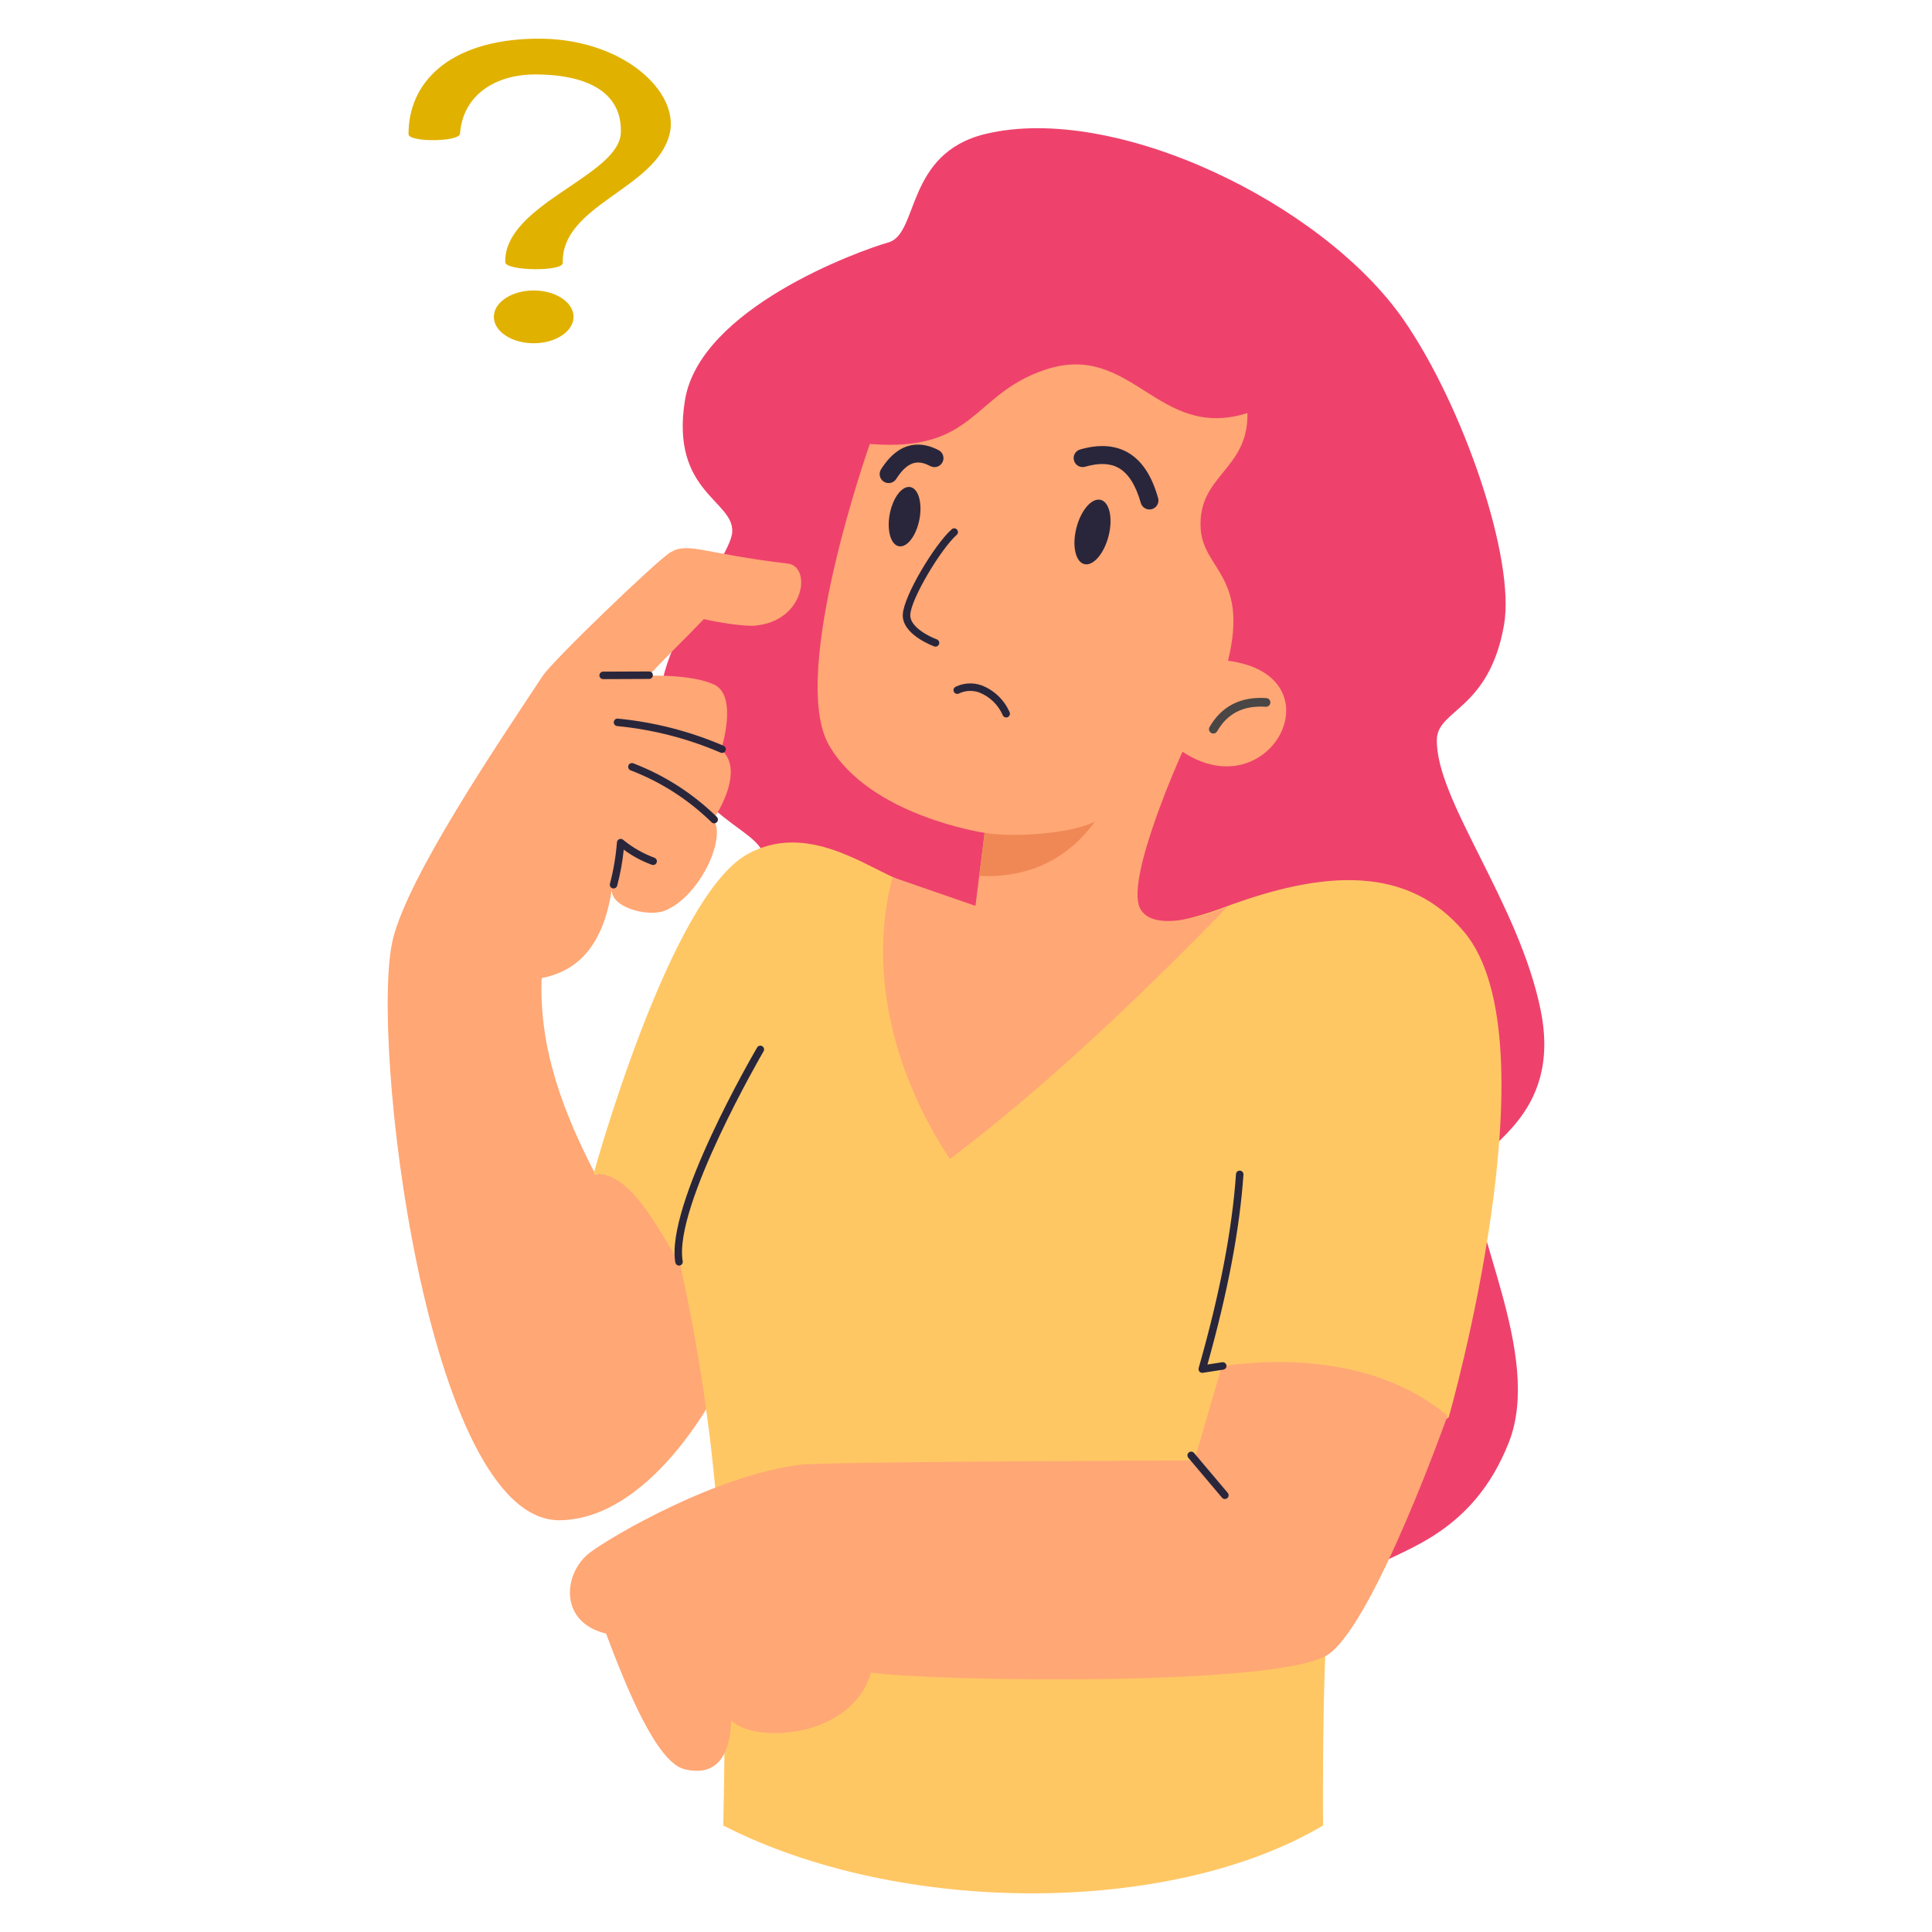 <!DOCTYPE svg PUBLIC "-//W3C//DTD SVG 1.1//EN" "http://www.w3.org/Graphics/SVG/1.1/DTD/svg11.dtd">
<!-- Uploaded to: SVG Repo, www.svgrepo.com, Transformed by: SVG Repo Mixer Tools -->
<svg width="800px" height="800px" viewBox="0 0 500 500" fill="none" xmlns="http://www.w3.org/2000/svg">
<g id="SVGRepo_bgCarrier" stroke-width="0"/>
<g id="SVGRepo_tracerCarrier" stroke-linecap="round" stroke-linejoin="round"/>
<g id="SVGRepo_iconCarrier"> <path fill-rule="evenodd" clip-rule="evenodd" d="M363.29 82.823C342.442 52.677 288.669 26.588 255.047 34.665C234.279 39.654 237.811 60.49 229.947 62.728C222.083 64.966 181.078 79.854 177.259 103.62C173.44 127.386 190.038 129.512 189.498 137.72C188.958 145.928 162.382 174.02 173.047 194.237C183.712 214.454 197.409 214.508 198.198 223.186C198.987 231.864 211.161 307.053 236.241 330.708C261.321 354.363 317.007 441.13 331.933 426.151C346.859 411.172 344.322 412.351 355.502 405.54C363.238 400.828 381.288 396.84 390.524 373.191C399.333 350.633 379.952 317.218 381.61 302.983C382.339 296.716 404.333 289.522 398.759 261.627C393.185 233.732 371.501 207.035 371.859 191.353C372.034 183.582 385.33 183.708 389.225 161.839C392.277 144.701 378.702 105.109 363.292 82.825L363.29 82.823Z" fill="#EE426C"/> <path fill-rule="evenodd" clip-rule="evenodd" d="M154.093 303.934C145.912 288.122 139.468 271.591 140.177 253.134C149.115 251.361 156.065 245.334 158.377 229.934C157.648 234.79 167.648 237.39 171.952 235.717C181.08 232.164 188.127 216.717 184.606 212.108C187.72 207.339 191.845 198.457 186.637 193.981C186.637 193.981 191.098 180.15 184.837 177.181C179.106 174.465 167.858 174.868 167.858 174.868C173.093 169.279 177.35 165.253 182.166 160.223C185.594 161.049 192.506 162.13 195.166 161.929C208.407 160.929 210.041 146.588 203.95 145.866C181.989 143.273 178.082 140.176 173.475 142.961C169.94 145.096 143.075 170.943 140.475 174.884C128.349 193.208 105.835 226.534 101.72 242.901C95.497 267.653 110.31 393.969 144.953 393.438C167.272 393.095 185.208 363.738 190.964 348.33C185.336 327.588 170.954 299.192 154.095 303.93L154.093 303.934Z" fill="#FFA775"/> <path d="M158.791 229.937C158.706 229.937 158.622 229.926 158.54 229.904C158.292 229.837 158.08 229.675 157.951 229.452C157.823 229.23 157.788 228.965 157.854 228.717C158.773 225.201 159.379 221.609 159.663 217.986C159.678 217.811 159.74 217.644 159.843 217.501C159.946 217.359 160.086 217.247 160.247 217.178C160.408 217.109 160.586 217.085 160.76 217.108C160.934 217.132 161.098 217.202 161.235 217.312C163.661 219.312 166.406 220.89 169.356 221.979C169.598 222.065 169.797 222.243 169.908 222.475C170.018 222.707 170.033 222.974 169.947 223.216C169.861 223.458 169.683 223.657 169.451 223.768C169.219 223.879 168.952 223.893 168.71 223.807C166.107 222.86 163.653 221.543 161.426 219.896C161.1 223.042 160.532 226.158 159.726 229.217C159.671 229.423 159.549 229.605 159.38 229.735C159.211 229.865 159.004 229.936 158.791 229.937Z" fill="#29263B"/> <path fill-rule="evenodd" clip-rule="evenodd" d="M231.518 227.2C222.168 222.969 207.963 213.135 193.536 220.994C173.284 232.023 153.586 303.911 153.586 303.911C162.503 302.682 169.735 316.811 176.029 327.261C188.129 381.746 188.111 427.428 187.181 472.45C233.433 496.071 303.392 495.628 342.407 472.435C342.407 472.435 341.895 419.465 345.087 402.867C348.077 387.32 374.933 366.767 374.933 366.767C374.933 366.767 402.762 269.588 378.933 241.203C364.475 223.982 342.926 224.99 316.633 234.881C281.014 248.275 244.905 233.259 231.525 227.204L231.518 227.2Z" fill="#FFC764"/> <path fill-rule="evenodd" clip-rule="evenodd" d="M225.111 114.9C225.111 114.9 204.028 174.455 214.527 192.822C225.026 211.189 254.815 215.536 254.815 215.536L252.447 234.436L230.99 227.011C224.79 250.317 230.547 276.929 245.834 299.929C266.029 284.773 289.721 263.47 317.668 234.685C317.668 234.685 298.55 242.816 294.954 234.865C291.358 226.914 306.028 194.541 306.028 194.541C328.868 209.7 346.844 174.824 317.807 171.001C323.216 148.992 311.261 147.363 310.718 136.634C310.025 122.877 323.128 121.663 322.832 106.897C299.532 114.275 293.017 88.156 270.445 95.697C251.528 102.02 252.537 117.121 225.111 114.897V114.9Z" fill="#FFA775"/> <path fill-rule="evenodd" clip-rule="evenodd" d="M283.455 212.536C278.206 215.536 263.13 216.893 254.815 215.536L253.415 226.684C267.407 227.349 277.015 221.388 283.455 212.536Z" fill="#F08855"/> <path fill-rule="evenodd" clip-rule="evenodd" d="M316.226 353.55L309.085 377.986C309.085 377.986 214.439 378.223 207.257 379.073C185.512 381.651 158.329 397.539 152.699 401.785C145.699 407.062 144.549 419.856 156.849 422.773C162.092 436.729 169.903 456.059 177.099 457.852C187.107 460.352 189.07 451.546 189.21 445.252C195.565 451.39 220.522 449.78 225.423 432.871C240.596 435.054 332.028 436.704 343.948 428.038C355.868 419.372 374.611 366.393 374.611 366.393C360.042 354.106 338.549 350.446 316.226 353.552V353.55Z" fill="#FFA775"/> <path d="M317 387.947C316.859 387.947 316.719 387.917 316.591 387.857C316.463 387.798 316.35 387.712 316.259 387.604L307.534 377.273C307.452 377.176 307.39 377.063 307.351 376.942C307.312 376.821 307.298 376.693 307.309 376.566C307.32 376.44 307.355 376.316 307.414 376.203C307.472 376.09 307.552 375.99 307.649 375.907C307.747 375.825 307.859 375.763 307.98 375.725C308.102 375.686 308.229 375.672 308.356 375.682C308.483 375.693 308.606 375.729 308.719 375.787C308.832 375.846 308.933 375.926 309.015 376.023L317.74 386.354C317.859 386.495 317.936 386.667 317.96 386.85C317.985 387.033 317.956 387.219 317.879 387.387C317.801 387.554 317.677 387.696 317.521 387.795C317.365 387.894 317.185 387.947 317 387.947Z" fill="#29263B"/> <path d="M184.834 213.083C184.578 213.083 184.333 212.982 184.152 212.801C178.156 206.929 171.017 202.352 163.179 199.352C162.94 199.256 162.75 199.068 162.649 198.831C162.548 198.594 162.546 198.327 162.643 198.089C162.739 197.85 162.926 197.659 163.163 197.559C163.4 197.458 163.667 197.456 163.906 197.552C171.984 200.646 179.339 205.367 185.517 211.422C185.653 211.557 185.746 211.73 185.784 211.918C185.822 212.107 185.803 212.302 185.73 212.479C185.657 212.657 185.533 212.809 185.373 212.916C185.214 213.023 185.026 213.08 184.834 213.08V213.083Z" fill="#29263B"/> <path d="M186.875 194.865C186.744 194.865 186.614 194.838 186.494 194.787C177.977 191.116 168.941 188.795 159.709 187.906C159.582 187.893 159.46 187.855 159.348 187.794C159.236 187.734 159.137 187.652 159.057 187.553C158.976 187.454 158.916 187.341 158.88 187.219C158.844 187.097 158.832 186.969 158.845 186.842C158.858 186.715 158.896 186.593 158.957 186.481C159.017 186.369 159.099 186.27 159.198 186.19C159.297 186.109 159.411 186.049 159.533 186.013C159.654 185.977 159.782 185.965 159.909 185.978C169.336 186.886 178.563 189.256 187.26 193.005C187.465 193.093 187.634 193.249 187.738 193.447C187.841 193.645 187.873 193.872 187.828 194.091C187.783 194.31 187.664 194.506 187.491 194.647C187.318 194.788 187.101 194.865 186.878 194.865H186.875Z" fill="#29263B"/> <path d="M156.065 175.758C155.813 175.75 155.574 175.644 155.399 175.463C155.224 175.282 155.126 175.04 155.126 174.788C155.126 174.537 155.224 174.295 155.399 174.114C155.574 173.933 155.813 173.827 156.065 173.819L167.993 173.77C168.25 173.769 168.497 173.87 168.679 174.051C168.862 174.232 168.965 174.478 168.966 174.735C168.967 174.992 168.866 175.239 168.685 175.421C168.504 175.604 168.258 175.707 168.001 175.708L156.072 175.758H156.065Z" fill="#29263B"/> <path d="M175.727 327.529C175.499 327.529 175.279 327.448 175.105 327.302C174.93 327.156 174.813 326.953 174.773 326.729C172.199 311.914 194.963 272.764 195.934 271.105C195.997 270.994 196.082 270.896 196.184 270.818C196.285 270.74 196.401 270.682 196.525 270.649C196.649 270.616 196.778 270.608 196.905 270.625C197.032 270.642 197.154 270.684 197.265 270.749C197.375 270.813 197.472 270.899 197.549 271.001C197.626 271.104 197.683 271.22 197.714 271.344C197.746 271.468 197.753 271.598 197.735 271.724C197.716 271.851 197.673 271.973 197.607 272.083C197.373 272.483 174.229 312.276 176.683 326.397C176.727 326.65 176.668 326.91 176.52 327.121C176.372 327.331 176.147 327.474 175.894 327.518C175.839 327.526 175.783 327.53 175.727 327.529Z" fill="#29263B"/> <path d="M311.145 355.291C310.995 355.291 310.847 355.257 310.713 355.19C310.579 355.124 310.462 355.027 310.371 354.907C310.281 354.788 310.219 354.649 310.192 354.501C310.164 354.354 310.171 354.202 310.212 354.058C315.712 334.734 318.866 318.313 319.872 303.858C319.879 303.73 319.911 303.605 319.967 303.49C320.023 303.375 320.101 303.272 320.198 303.188C320.294 303.104 320.407 303.041 320.528 303.001C320.65 302.961 320.779 302.947 320.906 302.958C321.033 302.967 321.157 303 321.271 303.057C321.385 303.114 321.487 303.193 321.57 303.289C321.654 303.385 321.718 303.496 321.758 303.617C321.799 303.738 321.815 303.865 321.806 303.992C320.816 318.22 317.767 334.31 312.488 353.135L316.294 352.546C316.42 352.526 316.548 352.532 316.672 352.562C316.796 352.591 316.912 352.646 317.015 352.721C317.118 352.796 317.205 352.89 317.272 352.999C317.338 353.108 317.382 353.228 317.402 353.354C317.422 353.48 317.416 353.608 317.386 353.732C317.357 353.856 317.303 353.972 317.227 354.075C317.152 354.178 317.058 354.265 316.949 354.332C316.841 354.398 316.72 354.442 316.594 354.462L311.294 355.281C311.245 355.288 311.195 355.292 311.145 355.291Z" fill="#29263B"/> <path d="M242.114 167.345C242.003 167.345 241.892 167.326 241.787 167.289C241.445 167.166 233.428 164.232 233.64 159.058C233.834 154.285 241.888 140.872 246.307 136.971C246.402 136.887 246.513 136.822 246.634 136.781C246.754 136.739 246.882 136.722 247.009 136.73C247.136 136.738 247.26 136.771 247.374 136.827C247.489 136.883 247.591 136.961 247.675 137.056C247.759 137.151 247.824 137.262 247.865 137.383C247.907 137.503 247.924 137.631 247.916 137.758C247.908 137.885 247.875 138.009 247.819 138.123C247.763 138.238 247.685 138.34 247.59 138.424C243.6 141.946 235.749 154.924 235.576 159.137C235.449 162.254 240.489 164.761 242.441 165.464C242.656 165.541 242.836 165.691 242.951 165.889C243.066 166.086 243.107 166.317 243.068 166.542C243.029 166.767 242.912 166.971 242.737 167.117C242.563 167.264 242.342 167.345 242.114 167.345Z" fill="#29263B"/> <path d="M260.4 185.684C260.218 185.684 260.04 185.633 259.886 185.536C259.731 185.44 259.607 185.302 259.528 185.138C258.951 183.795 258.114 182.58 257.065 181.562C256.017 180.544 254.777 179.743 253.418 179.206C252.569 178.899 251.666 178.766 250.765 178.813C249.863 178.859 248.979 179.086 248.166 179.479C247.936 179.594 247.67 179.613 247.426 179.532C247.182 179.451 246.981 179.276 246.866 179.046C246.75 178.817 246.731 178.551 246.812 178.307C246.894 178.063 247.068 177.861 247.298 177.746C248.34 177.238 249.474 176.943 250.632 176.878C251.79 176.814 252.949 176.981 254.041 177.371C255.644 177.989 257.108 178.919 258.349 180.107C259.591 181.294 260.584 182.717 261.271 184.291C261.343 184.439 261.376 184.602 261.367 184.766C261.358 184.93 261.308 185.089 261.221 185.228C261.134 185.367 261.013 185.482 260.869 185.562C260.726 185.642 260.564 185.684 260.4 185.684Z" fill="#29263B"/> <path d="M297.474 131.85C296.967 131.85 296.475 131.684 296.071 131.378C295.667 131.072 295.374 130.643 295.236 130.155C293.936 125.542 291.994 122.49 289.471 121.087C287.248 119.852 284.409 119.758 280.79 120.8C280.201 120.958 279.574 120.878 279.044 120.579C278.513 120.279 278.121 119.783 277.952 119.198C277.784 118.613 277.851 117.984 278.141 117.448C278.43 116.912 278.919 116.511 279.501 116.331C284.301 114.946 288.418 115.179 291.731 117.021C295.431 119.077 298.039 122.96 299.714 128.892C299.811 129.238 299.827 129.602 299.76 129.955C299.693 130.308 299.546 130.641 299.329 130.927C299.112 131.214 298.831 131.446 298.51 131.606C298.188 131.766 297.833 131.85 297.474 131.85Z" fill="#29263B"/> <path d="M229.981 125.021C229.565 125.02 229.156 124.908 228.798 124.696C228.44 124.483 228.146 124.179 227.945 123.814C227.745 123.449 227.646 123.038 227.659 122.622C227.672 122.206 227.796 121.801 228.019 121.449C233.027 113.549 238.886 114.4 242.919 116.503C243.466 116.788 243.877 117.279 244.062 117.868C244.248 118.456 244.191 119.094 243.906 119.641C243.621 120.188 243.13 120.599 242.541 120.784C241.953 120.969 241.315 120.913 240.768 120.628C238.147 119.26 235.268 118.714 231.95 123.94C231.74 124.272 231.449 124.545 231.105 124.734C230.76 124.923 230.374 125.022 229.981 125.021Z" fill="#29263B"/> <path fill-rule="evenodd" clip-rule="evenodd" d="M284.857 129.365C287.152 129.952 288.063 134.152 286.891 138.739C285.719 143.326 282.901 146.574 280.609 145.987C278.317 145.4 277.403 141.199 278.576 136.613C279.749 132.027 282.563 128.778 284.857 129.365Z" fill="#29263B"/> <path fill-rule="evenodd" clip-rule="evenodd" d="M235.6 126.052C237.715 126.464 238.761 130.231 237.94 134.458C237.119 138.685 234.731 141.779 232.617 141.367C230.503 140.955 229.456 137.19 230.277 132.967C231.098 128.744 233.486 125.643 235.6 126.055V126.052Z" fill="#29263B"/> <path d="M314.009 189.839C313.812 189.839 313.618 189.787 313.448 189.688C313.19 189.539 313.001 189.294 312.924 189.006C312.846 188.717 312.886 188.41 313.035 188.152C316.145 182.752 321.078 180.234 327.699 180.661C327.848 180.668 327.995 180.704 328.13 180.768C328.265 180.832 328.386 180.923 328.486 181.034C328.586 181.145 328.662 181.276 328.711 181.417C328.76 181.558 328.78 181.708 328.771 181.857C328.761 182.006 328.722 182.152 328.655 182.286C328.589 182.42 328.496 182.539 328.383 182.636C328.27 182.734 328.138 182.808 327.996 182.855C327.854 182.901 327.704 182.918 327.555 182.906C321.775 182.528 317.668 184.618 314.984 189.275C314.886 189.447 314.744 189.589 314.572 189.688C314.401 189.787 314.207 189.839 314.009 189.839Z" fill="#494645"/> <path fill-rule="evenodd" clip-rule="evenodd" d="M105.728 34.724C105.665 21.735 115.755 10.458 138.34 10.01C160.925 9.562 176 23.709 173.3 34.665C169.779 48.957 145.24 52.97 145.64 68.047C145.7 70.341 130.76 70.134 130.76 67.839C130.416 52.821 160.219 45.565 160.669 34.384C161.063 24.584 153.057 19.269 138.461 19.269C128.319 19.269 119.796 24.493 119.049 34.607C118.921 36.745 105.737 36.865 105.726 34.724H105.728Z" fill="#E1B100"/> <path fill-rule="evenodd" clip-rule="evenodd" d="M138.119 75.172C143.811 75.172 148.431 78.232 148.431 82.003C148.431 85.774 143.811 88.833 138.119 88.833C132.427 88.833 127.808 85.773 127.808 82.003C127.808 78.233 132.428 75.172 138.119 75.172Z" fill="#E1B100"/> </g>
</svg>